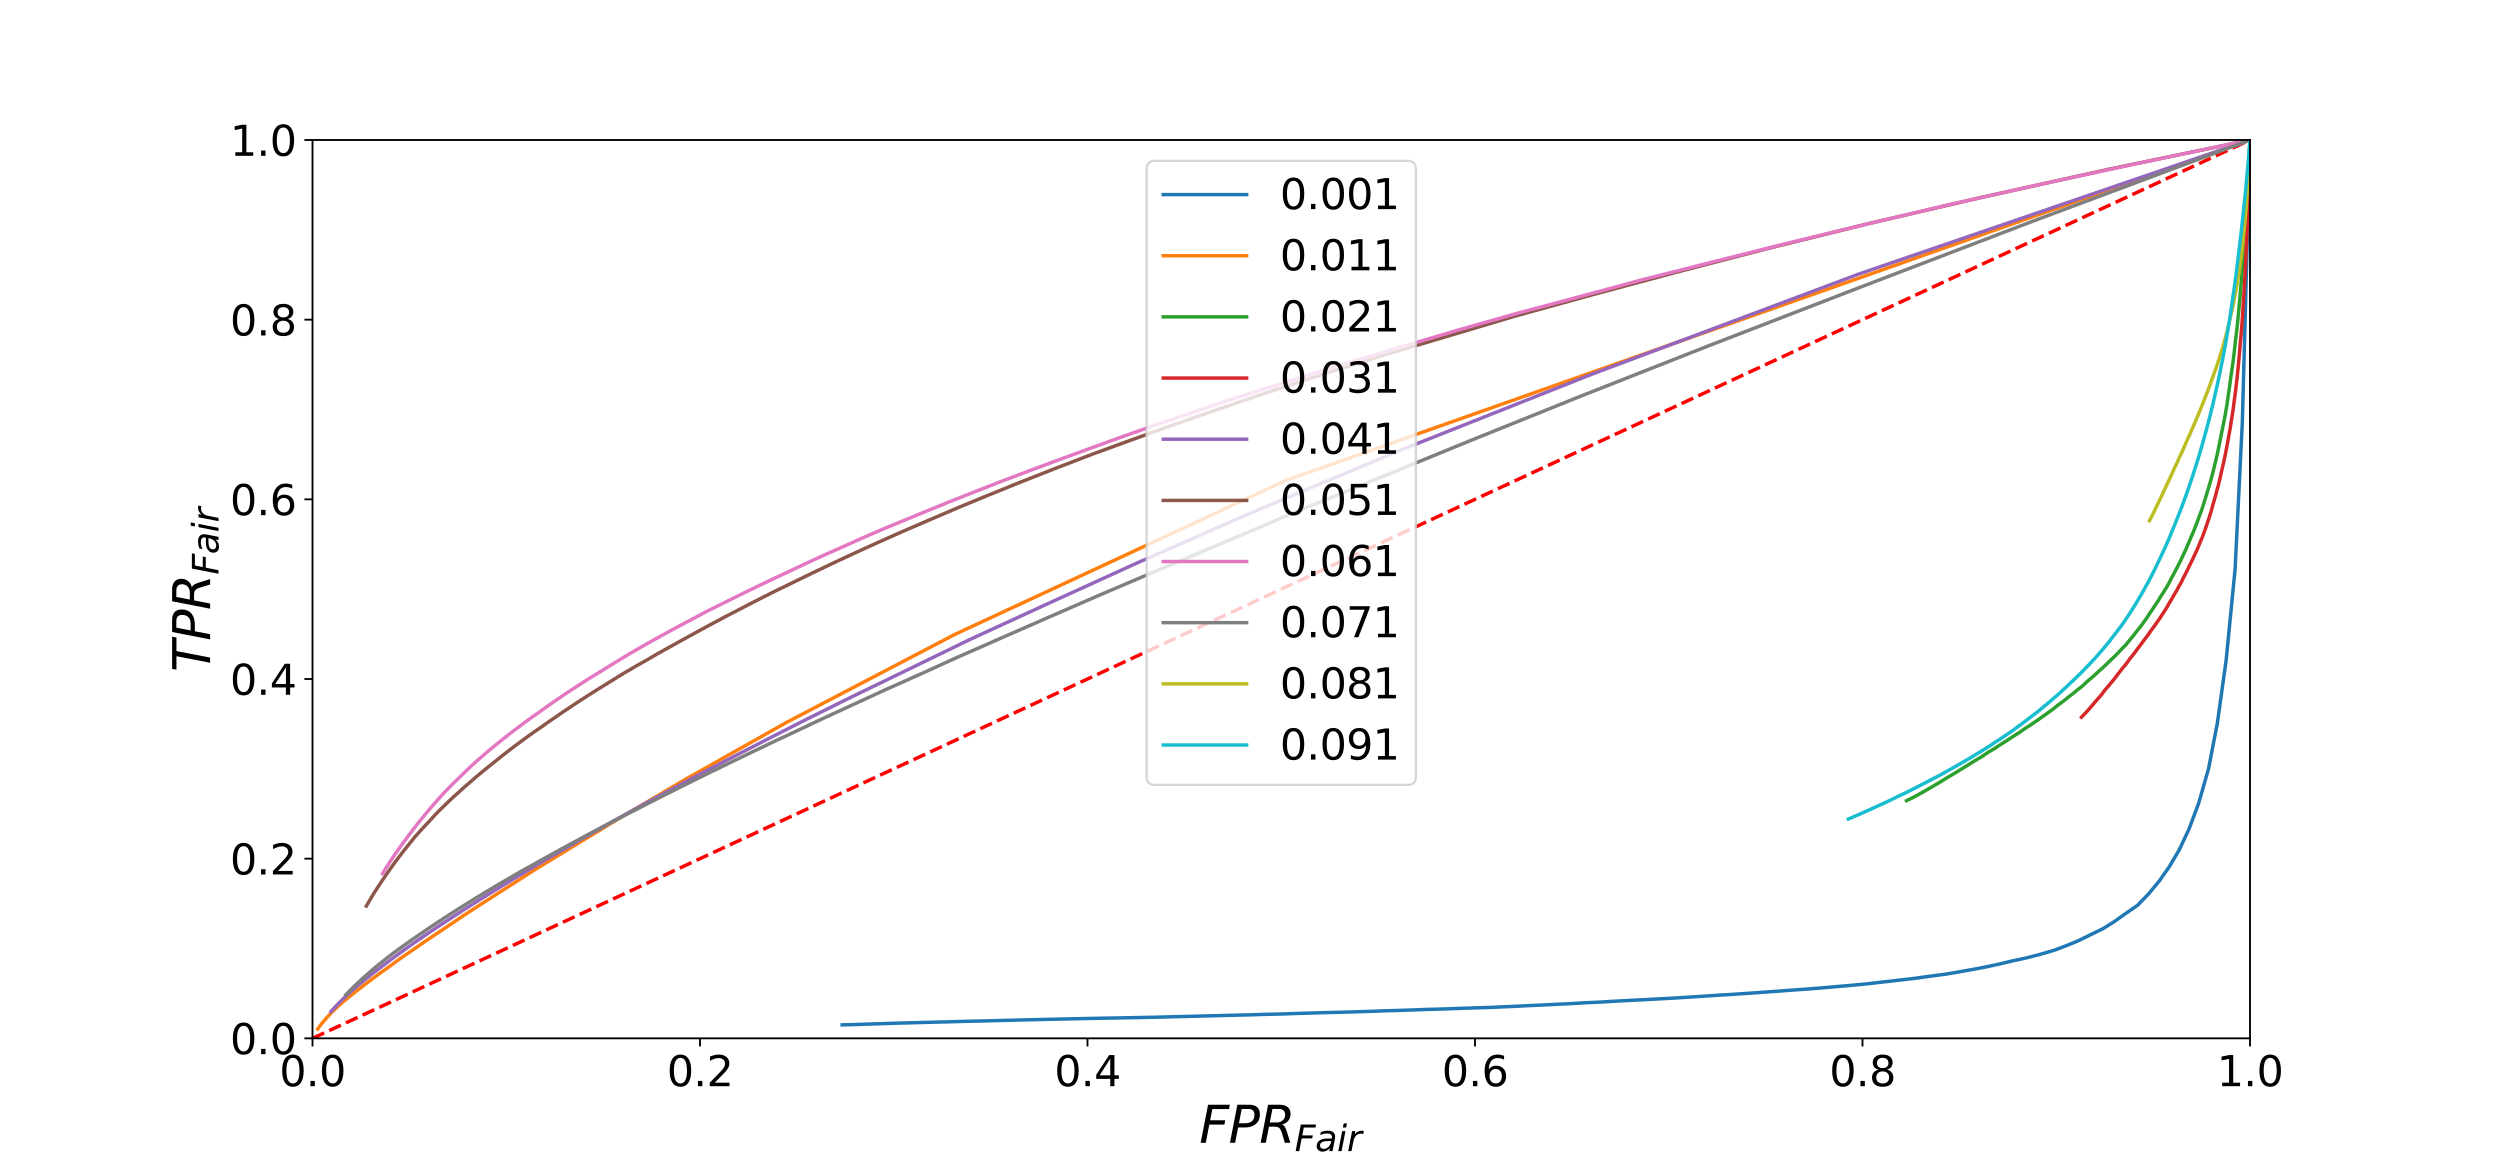<?xml version="1.0" encoding="utf-8" standalone="no"?>
<!DOCTYPE svg PUBLIC "-//W3C//DTD SVG 1.1//EN"
  "http://www.w3.org/Graphics/SVG/1.1/DTD/svg11.dtd">
<svg height="504pt" version="1.1" viewBox="0 0 1080 504" width="1080pt" xmlns="http://www.w3.org/2000/svg" xmlns:xlink="http://www.w3.org/1999/xlink">
 <defs>
  <style type="text/css">*{stroke-linecap:butt;stroke-linejoin:round;}</style>
 </defs>
 <g id="figure_1">
  <g id="patch_1">
   <path d="M 0 504 
L 1080 504 
L 1080 0 
L 0 0 
z
" style="fill:#ffffff;"/>
  </g>
  <g id="axes_1">
   <g id="patch_2">
    <path d="M 135 448.56 
L 972 448.56 
L 972 60.48 
L 135 60.48 
z
" style="fill:#ffffff;"/>
   </g>
   <g id="matplotlib.axis_1">
    <g id="xtick_1">
     <g id="line2d_1">
      <defs>
       <path d="M 0 0 
L 0 3.5 
" id="m6a78456b84" style="stroke:#000000;stroke-width:0.8;"/>
      </defs>
      <g>
       <use style="stroke:#000000;stroke-width:0.8;" x="135" xlink:href="#m6a78456b84" y="448.56"/>
      </g>
     </g>
     <g id="text_1">
      <!-- 0.0 -->
      <g transform="translate(120.687 469.237)scale(0.18 -0.18)">
       <defs>
        <path d="M 2034 4250 
Q 1547 4250 1301 3770 
Q 1056 3291 1056 2328 
Q 1056 1369 1301 889 
Q 1547 409 2034 409 
Q 2525 409 2770 889 
Q 3016 1369 3016 2328 
Q 3016 3291 2770 3770 
Q 2525 4250 2034 4250 
z
M 2034 4750 
Q 2819 4750 3233 4129 
Q 3647 3509 3647 2328 
Q 3647 1150 3233 529 
Q 2819 -91 2034 -91 
Q 1250 -91 836 529 
Q 422 1150 422 2328 
Q 422 3509 836 4129 
Q 1250 4750 2034 4750 
z
" id="DejaVuSans-30" transform="scale(0.016)"/>
        <path d="M 684 794 
L 1344 794 
L 1344 0 
L 684 0 
L 684 794 
z
" id="DejaVuSans-2e" transform="scale(0.016)"/>
       </defs>
       <use xlink:href="#DejaVuSans-30"/>
       <use x="63.623" xlink:href="#DejaVuSans-2e"/>
       <use x="95.41" xlink:href="#DejaVuSans-30"/>
      </g>
     </g>
    </g>
    <g id="xtick_2">
     <g id="line2d_2">
      <g>
       <use style="stroke:#000000;stroke-width:0.8;" x="302.4" xlink:href="#m6a78456b84" y="448.56"/>
      </g>
     </g>
     <g id="text_2">
      <!-- 0.2 -->
      <g transform="translate(288.087 469.237)scale(0.18 -0.18)">
       <defs>
        <path d="M 1228 531 
L 3431 531 
L 3431 0 
L 469 0 
L 469 531 
Q 828 903 1448 1529 
Q 2069 2156 2228 2338 
Q 2531 2678 2651 2914 
Q 2772 3150 2772 3378 
Q 2772 3750 2511 3984 
Q 2250 4219 1831 4219 
Q 1534 4219 1204 4116 
Q 875 4013 500 3803 
L 500 4441 
Q 881 4594 1212 4672 
Q 1544 4750 1819 4750 
Q 2544 4750 2975 4387 
Q 3406 4025 3406 3419 
Q 3406 3131 3298 2873 
Q 3191 2616 2906 2266 
Q 2828 2175 2409 1742 
Q 1991 1309 1228 531 
z
" id="DejaVuSans-32" transform="scale(0.016)"/>
       </defs>
       <use xlink:href="#DejaVuSans-30"/>
       <use x="63.623" xlink:href="#DejaVuSans-2e"/>
       <use x="95.41" xlink:href="#DejaVuSans-32"/>
      </g>
     </g>
    </g>
    <g id="xtick_3">
     <g id="line2d_3">
      <g>
       <use style="stroke:#000000;stroke-width:0.8;" x="469.8" xlink:href="#m6a78456b84" y="448.56"/>
      </g>
     </g>
     <g id="text_3">
      <!-- 0.4 -->
      <g transform="translate(455.487 469.237)scale(0.18 -0.18)">
       <defs>
        <path d="M 2419 4116 
L 825 1625 
L 2419 1625 
L 2419 4116 
z
M 2253 4666 
L 3047 4666 
L 3047 1625 
L 3713 1625 
L 3713 1100 
L 3047 1100 
L 3047 0 
L 2419 0 
L 2419 1100 
L 313 1100 
L 313 1709 
L 2253 4666 
z
" id="DejaVuSans-34" transform="scale(0.016)"/>
       </defs>
       <use xlink:href="#DejaVuSans-30"/>
       <use x="63.623" xlink:href="#DejaVuSans-2e"/>
       <use x="95.41" xlink:href="#DejaVuSans-34"/>
      </g>
     </g>
    </g>
    <g id="xtick_4">
     <g id="line2d_4">
      <g>
       <use style="stroke:#000000;stroke-width:0.8;" x="637.2" xlink:href="#m6a78456b84" y="448.56"/>
      </g>
     </g>
     <g id="text_4">
      <!-- 0.6 -->
      <g transform="translate(622.887 469.237)scale(0.18 -0.18)">
       <defs>
        <path d="M 2113 2584 
Q 1688 2584 1439 2293 
Q 1191 2003 1191 1497 
Q 1191 994 1439 701 
Q 1688 409 2113 409 
Q 2538 409 2786 701 
Q 3034 994 3034 1497 
Q 3034 2003 2786 2293 
Q 2538 2584 2113 2584 
z
M 3366 4563 
L 3366 3988 
Q 3128 4100 2886 4159 
Q 2644 4219 2406 4219 
Q 1781 4219 1451 3797 
Q 1122 3375 1075 2522 
Q 1259 2794 1537 2939 
Q 1816 3084 2150 3084 
Q 2853 3084 3261 2657 
Q 3669 2231 3669 1497 
Q 3669 778 3244 343 
Q 2819 -91 2113 -91 
Q 1303 -91 875 529 
Q 447 1150 447 2328 
Q 447 3434 972 4092 
Q 1497 4750 2381 4750 
Q 2619 4750 2861 4703 
Q 3103 4656 3366 4563 
z
" id="DejaVuSans-36" transform="scale(0.016)"/>
       </defs>
       <use xlink:href="#DejaVuSans-30"/>
       <use x="63.623" xlink:href="#DejaVuSans-2e"/>
       <use x="95.41" xlink:href="#DejaVuSans-36"/>
      </g>
     </g>
    </g>
    <g id="xtick_5">
     <g id="line2d_5">
      <g>
       <use style="stroke:#000000;stroke-width:0.8;" x="804.6" xlink:href="#m6a78456b84" y="448.56"/>
      </g>
     </g>
     <g id="text_5">
      <!-- 0.8 -->
      <g transform="translate(790.287 469.237)scale(0.18 -0.18)">
       <defs>
        <path d="M 2034 2216 
Q 1584 2216 1326 1975 
Q 1069 1734 1069 1313 
Q 1069 891 1326 650 
Q 1584 409 2034 409 
Q 2484 409 2743 651 
Q 3003 894 3003 1313 
Q 3003 1734 2745 1975 
Q 2488 2216 2034 2216 
z
M 1403 2484 
Q 997 2584 770 2862 
Q 544 3141 544 3541 
Q 544 4100 942 4425 
Q 1341 4750 2034 4750 
Q 2731 4750 3128 4425 
Q 3525 4100 3525 3541 
Q 3525 3141 3298 2862 
Q 3072 2584 2669 2484 
Q 3125 2378 3379 2068 
Q 3634 1759 3634 1313 
Q 3634 634 3220 271 
Q 2806 -91 2034 -91 
Q 1263 -91 848 271 
Q 434 634 434 1313 
Q 434 1759 690 2068 
Q 947 2378 1403 2484 
z
M 1172 3481 
Q 1172 3119 1398 2916 
Q 1625 2713 2034 2713 
Q 2441 2713 2670 2916 
Q 2900 3119 2900 3481 
Q 2900 3844 2670 4047 
Q 2441 4250 2034 4250 
Q 1625 4250 1398 4047 
Q 1172 3844 1172 3481 
z
" id="DejaVuSans-38" transform="scale(0.016)"/>
       </defs>
       <use xlink:href="#DejaVuSans-30"/>
       <use x="63.623" xlink:href="#DejaVuSans-2e"/>
       <use x="95.41" xlink:href="#DejaVuSans-38"/>
      </g>
     </g>
    </g>
    <g id="xtick_6">
     <g id="line2d_6">
      <g>
       <use style="stroke:#000000;stroke-width:0.8;" x="972" xlink:href="#m6a78456b84" y="448.56"/>
      </g>
     </g>
     <g id="text_6">
      <!-- 1.0 -->
      <g transform="translate(957.687 469.237)scale(0.18 -0.18)">
       <defs>
        <path d="M 794 531 
L 1825 531 
L 1825 4091 
L 703 3866 
L 703 4441 
L 1819 4666 
L 2450 4666 
L 2450 531 
L 3481 531 
L 3481 0 
L 794 0 
L 794 531 
z
" id="DejaVuSans-31" transform="scale(0.016)"/>
       </defs>
       <use xlink:href="#DejaVuSans-31"/>
       <use x="63.623" xlink:href="#DejaVuSans-2e"/>
       <use x="95.41" xlink:href="#DejaVuSans-30"/>
      </g>
     </g>
    </g>
    <g id="text_7">
     <!-- $FPR_{Fair}$ -->
     <g transform="translate(518.08 493.697)scale(0.22 -0.22)">
      <defs>
       <path d="M 1081 4666 
L 3756 4666 
L 3653 4134 
L 1606 4134 
L 1338 2759 
L 3188 2759 
L 3084 2228 
L 1234 2228 
L 800 0 
L 172 0 
L 1081 4666 
z
" id="DejaVuSans-Oblique-46" transform="scale(0.016)"/>
       <path d="M 1081 4666 
L 2541 4666 
Q 3178 4666 3512 4369 
Q 3847 4072 3847 3500 
Q 3847 2731 3353 2303 
Q 2859 1875 1966 1875 
L 1172 1875 
L 806 0 
L 172 0 
L 1081 4666 
z
M 1613 4147 
L 1275 2394 
L 2069 2394 
Q 2606 2394 2893 2669 
Q 3181 2944 3181 3456 
Q 3181 3784 2986 3965 
Q 2791 4147 2438 4147 
L 1613 4147 
z
" id="DejaVuSans-Oblique-50" transform="scale(0.016)"/>
       <path d="M 1613 4147 
L 1294 2491 
L 2106 2491 
Q 2584 2491 2879 2755 
Q 3175 3019 3175 3444 
Q 3175 3784 2976 3965 
Q 2778 4147 2406 4147 
L 1613 4147 
z
M 2772 2241 
Q 2972 2194 3105 2009 
Q 3238 1825 3413 1275 
L 3809 0 
L 3144 0 
L 2778 1197 
Q 2638 1659 2453 1815 
Q 2269 1972 1888 1972 
L 1191 1972 
L 806 0 
L 172 0 
L 1081 4666 
L 2503 4666 
Q 3150 4666 3495 4373 
Q 3841 4081 3841 3531 
Q 3841 3044 3547 2687 
Q 3253 2331 2772 2241 
z
" id="DejaVuSans-Oblique-52" transform="scale(0.016)"/>
       <path d="M 3438 1997 
L 3047 0 
L 2472 0 
L 2578 531 
Q 2325 219 2001 64 
Q 1678 -91 1281 -91 
Q 834 -91 548 182 
Q 263 456 263 884 
Q 263 1497 752 1853 
Q 1241 2209 2100 2209 
L 2900 2209 
L 2931 2363 
Q 2938 2388 2941 2417 
Q 2944 2447 2944 2509 
Q 2944 2788 2717 2942 
Q 2491 3097 2081 3097 
Q 1800 3097 1504 3025 
Q 1209 2953 897 2809 
L 997 3341 
Q 1322 3463 1633 3523 
Q 1944 3584 2234 3584 
Q 2853 3584 3176 3315 
Q 3500 3047 3500 2534 
Q 3500 2431 3484 2292 
Q 3469 2153 3438 1997 
z
M 2816 1759 
L 2241 1759 
Q 1534 1759 1195 1570 
Q 856 1381 856 984 
Q 856 709 1029 553 
Q 1203 397 1509 397 
Q 1978 397 2328 733 
Q 2678 1069 2791 1631 
L 2816 1759 
z
" id="DejaVuSans-Oblique-61" transform="scale(0.016)"/>
       <path d="M 1172 4863 
L 1747 4863 
L 1606 4134 
L 1031 4134 
L 1172 4863 
z
M 909 3500 
L 1484 3500 
L 800 0 
L 225 0 
L 909 3500 
z
" id="DejaVuSans-Oblique-69" transform="scale(0.016)"/>
       <path d="M 2853 2969 
Q 2766 3016 2653 3041 
Q 2541 3066 2413 3066 
Q 1953 3066 1609 2717 
Q 1266 2369 1153 1784 
L 800 0 
L 225 0 
L 909 3500 
L 1484 3500 
L 1375 2956 
Q 1603 3259 1920 3421 
Q 2238 3584 2597 3584 
Q 2691 3584 2781 3573 
Q 2872 3563 2963 3538 
L 2853 2969 
z
" id="DejaVuSans-Oblique-72" transform="scale(0.016)"/>
      </defs>
      <use transform="translate(0 0.094)" xlink:href="#DejaVuSans-Oblique-46"/>
      <use transform="translate(57.52 0.094)" xlink:href="#DejaVuSans-Oblique-50"/>
      <use transform="translate(117.822 0.094)" xlink:href="#DejaVuSans-Oblique-52"/>
      <use transform="translate(187.305 -16.312)scale(0.7)" xlink:href="#DejaVuSans-Oblique-46"/>
      <use transform="translate(227.568 -16.312)scale(0.7)" xlink:href="#DejaVuSans-Oblique-61"/>
      <use transform="translate(270.464 -16.312)scale(0.7)" xlink:href="#DejaVuSans-Oblique-69"/>
      <use transform="translate(289.912 -16.312)scale(0.7)" xlink:href="#DejaVuSans-Oblique-72"/>
     </g>
    </g>
   </g>
   <g id="matplotlib.axis_2">
    <g id="ytick_1">
     <g id="line2d_7">
      <defs>
       <path d="M 0 0 
L -3.5 0 
" id="m3cd2978010" style="stroke:#000000;stroke-width:0.8;"/>
      </defs>
      <g>
       <use style="stroke:#000000;stroke-width:0.8;" x="135" xlink:href="#m3cd2978010" y="448.56"/>
      </g>
     </g>
     <g id="text_8">
      <!-- 0.0 -->
      <g transform="translate(99.374 455.399)scale(0.18 -0.18)">
       <use xlink:href="#DejaVuSans-30"/>
       <use x="63.623" xlink:href="#DejaVuSans-2e"/>
       <use x="95.41" xlink:href="#DejaVuSans-30"/>
      </g>
     </g>
    </g>
    <g id="ytick_2">
     <g id="line2d_8">
      <g>
       <use style="stroke:#000000;stroke-width:0.8;" x="135" xlink:href="#m3cd2978010" y="370.944"/>
      </g>
     </g>
     <g id="text_9">
      <!-- 0.2 -->
      <g transform="translate(99.374 377.783)scale(0.18 -0.18)">
       <use xlink:href="#DejaVuSans-30"/>
       <use x="63.623" xlink:href="#DejaVuSans-2e"/>
       <use x="95.41" xlink:href="#DejaVuSans-32"/>
      </g>
     </g>
    </g>
    <g id="ytick_3">
     <g id="line2d_9">
      <g>
       <use style="stroke:#000000;stroke-width:0.8;" x="135" xlink:href="#m3cd2978010" y="293.328"/>
      </g>
     </g>
     <g id="text_10">
      <!-- 0.4 -->
      <g transform="translate(99.374 300.167)scale(0.18 -0.18)">
       <use xlink:href="#DejaVuSans-30"/>
       <use x="63.623" xlink:href="#DejaVuSans-2e"/>
       <use x="95.41" xlink:href="#DejaVuSans-34"/>
      </g>
     </g>
    </g>
    <g id="ytick_4">
     <g id="line2d_10">
      <g>
       <use style="stroke:#000000;stroke-width:0.8;" x="135" xlink:href="#m3cd2978010" y="215.712"/>
      </g>
     </g>
     <g id="text_11">
      <!-- 0.6 -->
      <g transform="translate(99.374 222.551)scale(0.18 -0.18)">
       <use xlink:href="#DejaVuSans-30"/>
       <use x="63.623" xlink:href="#DejaVuSans-2e"/>
       <use x="95.41" xlink:href="#DejaVuSans-36"/>
      </g>
     </g>
    </g>
    <g id="ytick_5">
     <g id="line2d_11">
      <g>
       <use style="stroke:#000000;stroke-width:0.8;" x="135" xlink:href="#m3cd2978010" y="138.096"/>
      </g>
     </g>
     <g id="text_12">
      <!-- 0.8 -->
      <g transform="translate(99.374 144.935)scale(0.18 -0.18)">
       <use xlink:href="#DejaVuSans-30"/>
       <use x="63.623" xlink:href="#DejaVuSans-2e"/>
       <use x="95.41" xlink:href="#DejaVuSans-38"/>
      </g>
     </g>
    </g>
    <g id="ytick_6">
     <g id="line2d_12">
      <g>
       <use style="stroke:#000000;stroke-width:0.8;" x="135" xlink:href="#m3cd2978010" y="60.48"/>
      </g>
     </g>
     <g id="text_13">
      <!-- 1.0 -->
      <g transform="translate(99.374 67.319)scale(0.18 -0.18)">
       <use xlink:href="#DejaVuSans-31"/>
       <use x="63.623" xlink:href="#DejaVuSans-2e"/>
       <use x="95.41" xlink:href="#DejaVuSans-30"/>
      </g>
     </g>
    </g>
    <g id="text_14">
     <!-- $TPR_{Fair}$ -->
     <g transform="translate(90.799 290.27)rotate(-90)scale(0.22 -0.22)">
      <defs>
       <path d="M 378 4666 
L 4325 4666 
L 4225 4134 
L 2559 4134 
L 1759 0 
L 1125 0 
L 1925 4134 
L 275 4134 
L 378 4666 
z
" id="DejaVuSans-Oblique-54" transform="scale(0.016)"/>
      </defs>
      <use transform="translate(0 0.094)" xlink:href="#DejaVuSans-Oblique-54"/>
      <use transform="translate(61.084 0.094)" xlink:href="#DejaVuSans-Oblique-50"/>
      <use transform="translate(121.387 0.094)" xlink:href="#DejaVuSans-Oblique-52"/>
      <use transform="translate(190.869 -16.312)scale(0.7)" xlink:href="#DejaVuSans-Oblique-46"/>
      <use transform="translate(231.133 -16.312)scale(0.7)" xlink:href="#DejaVuSans-Oblique-61"/>
      <use transform="translate(274.028 -16.312)scale(0.7)" xlink:href="#DejaVuSans-Oblique-69"/>
      <use transform="translate(293.477 -16.312)scale(0.7)" xlink:href="#DejaVuSans-Oblique-72"/>
     </g>
    </g>
   </g>
   <g id="line2d_13">
    <path clip-path="url(#p061fa2f8f1)" d="M 135 448.56 
L 972 60.48 
" style="fill:none;stroke:#ff0000;stroke-dasharray:5.55,2.4;stroke-dashoffset:0;stroke-width:1.5;"/>
   </g>
   <g id="line2d_14">
    <path clip-path="url(#p061fa2f8f1)" d="M 972 60.48 
L 968.688 182.399 
L 965.551 245.988 
L 961.68 285.38 
L 957.855 312.666 
L 954.068 332.169 
L 949.838 346.943 
L 945.669 358.101 
L 941.533 366.941 
L 937.3 374.172 
L 932.757 380.65 
L 928.166 386.179 
L 923.565 390.971 
L 917.863 394.928 
L 913.3 398.18 
L 908.454 401.205 
L 903.007 403.855 
L 897.697 406.46 
L 892.675 408.516 
L 887.336 410.541 
L 881.441 412.244 
L 875.765 413.719 
L 869.102 415.163 
L 863.208 416.574 
L 857.94 417.71 
L 851.89 418.87 
L 846.031 419.895 
L 840.483 420.857 
L 833.385 421.771 
L 827.401 422.613 
L 820.818 423.375 
L 814.225 424.129 
L 807.853 424.878 
L 800.908 425.566 
L 793.859 426.168 
L 787.442 426.733 
L 781.167 427.242 
L 774.202 427.723 
L 767.972 428.203 
L 761.473 428.662 
L 754.852 429.121 
L 748.343 429.568 
L 742.141 429.927 
L 735.726 430.365 
L 729.105 430.804 
L 723.212 431.164 
L 716.625 431.524 
L 710.532 431.857 
L 704.16 432.166 
L 697.62 432.518 
L 691.947 432.87 
L 685.217 433.164 
L 679.335 433.54 
L 672.948 433.827 
L 667.256 434.117 
L 660.953 434.403 
L 655.166 434.706 
L 649.154 434.957 
L 643.615 435.221 
L 637.216 435.404 
L 630.159 435.639 
L 624.248 435.861 
L 617.043 436.053 
L 610.488 436.29 
L 603.805 436.513 
L 597.76 436.686 
L 591.508 436.935 
L 584.942 437.134 
L 578.176 437.31 
L 572.338 437.457 
L 566.282 437.636 
L 559.435 437.838 
L 553.625 438.051 
L 545.912 438.216 
L 540.568 438.403 
L 533.933 438.559 
L 526.671 438.74 
L 520.264 438.905 
L 513.854 439.062 
L 506.655 439.238 
L 499.413 439.431 
L 491.251 439.592 
L 483.448 439.74 
L 474.786 439.889 
L 466.997 440.049 
L 459.003 440.22 
L 452.448 440.359 
L 446.001 440.52 
L 438.398 440.699 
L 431.674 440.863 
L 425.36 441.036 
L 417.573 441.206 
L 411.358 441.39 
L 404.196 441.563 
L 398.561 441.707 
L 392.837 441.867 
L 386.768 442.022 
L 381.057 442.219 
L 375.313 442.402 
L 369.701 442.591 
L 363.81 442.741 
" style="fill:none;stroke:#1f77b4;stroke-linecap:square;stroke-width:1.5;"/>
   </g>
   <g id="line2d_15">
    <path clip-path="url(#p061fa2f8f1)" d="M 972 60.48 
L 555.554 207.524 
L 412.502 274.056 
L 340.006 311.954 
L 296.187 336.609 
L 266.95 353.84 
L 246.101 366.532 
L 230.407 376.094 
L 218.212 383.944 
L 208.454 390.183 
L 200.493 395.367 
L 193.915 399.805 
L 188.352 403.529 
L 183.588 406.731 
L 179.483 409.565 
L 175.918 412.02 
L 172.78 414.2 
L 170.022 416.205 
L 167.581 417.985 
L 165.36 419.564 
L 163.37 421.009 
L 161.608 422.306 
L 160.002 423.496 
L 158.535 424.602 
L 157.202 425.625 
L 155.985 426.586 
L 154.875 427.452 
L 153.85 428.213 
L 152.92 428.946 
L 152.064 429.658 
L 151.258 430.296 
L 150.519 430.902 
L 149.823 431.475 
L 149.192 432.003 
L 148.596 432.504 
L 148.041 432.982 
L 147.526 433.428 
L 147.036 433.837 
L 146.58 434.233 
L 146.155 434.619 
L 145.757 434.983 
L 145.379 435.333 
L 145.028 435.669 
L 144.696 435.989 
L 144.377 436.291 
L 144.073 436.581 
L 143.79 436.87 
L 143.521 437.133 
L 143.26 437.389 
L 143.019 437.64 
L 142.79 437.882 
L 142.564 438.119 
L 142.353 438.362 
L 142.149 438.574 
L 141.959 438.783 
L 141.767 438.985 
L 141.592 439.179 
L 141.424 439.363 
L 141.26 439.552 
L 141.101 439.734 
L 140.95 439.906 
L 140.804 440.074 
L 140.653 440.235 
L 140.514 440.388 
L 140.379 440.542 
L 140.244 440.692 
L 140.115 440.846 
L 139.991 440.99 
L 139.868 441.132 
L 139.755 441.274 
L 139.645 441.406 
L 139.537 441.536 
L 139.431 441.669 
L 139.326 441.792 
L 139.222 441.913 
L 139.123 442.033 
L 139.026 442.15 
L 138.932 442.261 
L 138.84 442.382 
L 138.752 442.496 
L 138.666 442.605 
L 138.582 442.714 
L 138.497 442.812 
L 138.415 442.915 
L 138.336 443.016 
L 138.259 443.112 
L 138.183 443.214 
L 138.111 443.308 
L 138.043 443.407 
L 137.97 443.505 
L 137.901 443.6 
L 137.836 443.688 
L 137.772 443.785 
L 137.704 443.88 
L 137.638 443.965 
L 137.571 444.053 
L 137.508 444.142 
L 137.449 444.232 
L 137.39 444.329 
L 137.326 444.426 
L 137.266 444.511 
" style="fill:none;stroke:#ff7f0e;stroke-linecap:square;stroke-width:1.5;"/>
   </g>
   <g id="line2d_16">
    <path clip-path="url(#p061fa2f8f1)" d="M 972 60.48 
L 971.623 68.421 
L 971.237 76.032 
L 970.834 83.413 
L 970.405 90.751 
L 969.931 97.758 
L 969.491 104.613 
L 969.039 111.146 
L 968.573 117.172 
L 968.125 123.016 
L 967.611 129.055 
L 967.073 134.897 
L 966.528 140.568 
L 965.881 145.992 
L 965.303 151 
L 964.722 155.976 
L 964.029 160.725 
L 963.383 165.453 
L 962.747 169.918 
L 962.1 174.405 
L 961.402 178.607 
L 960.666 182.432 
L 959.866 186.363 
L 959.097 190.226 
L 958.365 193.851 
L 957.561 197.482 
L 956.723 201.016 
L 955.925 204.283 
L 955.016 207.614 
L 954.078 210.783 
L 953.194 213.742 
L 952.271 216.682 
L 951.334 219.694 
L 950.32 222.448 
L 949.335 225.118 
L 948.347 227.71 
L 947.368 230.157 
L 946.383 232.405 
L 945.402 234.769 
L 944.395 237.096 
L 943.311 239.435 
L 942.293 241.589 
L 941.238 243.729 
L 940.142 245.846 
L 939.068 247.898 
L 938.031 249.834 
L 936.962 251.964 
L 935.86 253.862 
L 934.65 255.829 
L 933.475 257.593 
L 932.349 259.53 
L 931.113 261.333 
L 929.959 263.113 
L 928.719 264.875 
L 927.508 266.816 
L 926.29 268.515 
L 924.984 270.337 
L 923.659 271.945 
L 922.387 273.623 
L 921.03 275.323 
L 919.597 277.029 
L 918.281 278.684 
L 916.609 280.3 
L 915.076 281.991 
L 913.454 283.612 
L 911.804 285.198 
L 910.148 286.798 
L 908.423 288.431 
L 906.63 290.012 
L 904.977 291.569 
L 903.148 293.167 
L 901.167 294.839 
L 899.416 296.526 
L 897.344 298.124 
L 895.427 299.703 
L 893.296 301.333 
L 891.261 303.005 
L 889.029 304.609 
L 886.899 306.331 
L 884.663 307.967 
L 882.314 309.632 
L 879.915 311.346 
L 877.424 313.012 
L 874.82 314.704 
L 872.428 316.395 
L 869.823 318.047 
L 867.097 319.822 
L 864.338 321.584 
L 861.589 323.396 
L 858.673 325.13 
L 856.047 326.912 
L 853.052 328.686 
L 850.041 330.568 
L 847.014 332.448 
L 843.882 334.36 
L 840.765 336.212 
L 837.675 338.135 
L 834.365 340.044 
L 830.932 342.04 
L 827.364 344.039 
L 823.624 345.914 
" style="fill:none;stroke:#2ca02c;stroke-linecap:square;stroke-width:1.5;"/>
   </g>
   <g id="line2d_17">
    <path clip-path="url(#p061fa2f8f1)" d="M 972 60.48 
L 971.864 65.39 
L 971.741 70.183 
L 971.593 74.888 
L 971.454 79.649 
L 971.315 84.24 
L 971.15 88.796 
L 970.977 93.183 
L 970.816 97.307 
L 970.652 101.336 
L 970.464 105.561 
L 970.29 109.716 
L 970.103 113.785 
L 969.875 117.725 
L 969.688 121.398 
L 969.485 125.107 
L 969.249 128.677 
L 969.03 132.279 
L 968.815 135.697 
L 968.58 139.153 
L 968.323 142.465 
L 968.078 145.478 
L 967.777 148.644 
L 967.517 151.763 
L 967.272 154.677 
L 966.99 157.634 
L 966.696 160.551 
L 966.431 163.286 
L 966.087 166.088 
L 965.764 168.76 
L 965.443 171.267 
L 965.101 173.83 
L 964.768 176.432 
L 964.4 178.872 
L 964.02 181.247 
L 963.676 183.553 
L 963.308 185.734 
L 962.916 187.796 
L 962.547 189.954 
L 962.155 192.064 
L 961.746 194.203 
L 961.368 196.187 
L 960.94 198.174 
L 960.52 200.152 
L 960.064 202.073 
L 959.647 203.901 
L 959.212 205.895 
L 958.789 207.726 
L 958.332 209.612 
L 957.836 211.313 
L 957.38 213.182 
L 956.878 214.941 
L 956.4 216.657 
L 955.88 218.403 
L 955.384 220.314 
L 954.839 222.026 
L 954.284 223.87 
L 953.7 225.527 
L 953.165 227.197 
L 952.576 228.89 
L 951.913 230.635 
L 951.303 232.34 
L 950.54 234.022 
L 949.864 235.773 
L 949.109 237.561 
L 948.334 239.21 
L 947.547 240.902 
L 946.731 242.633 
L 945.882 244.299 
L 945.08 245.999 
L 944.203 247.784 
L 943.217 249.636 
L 942.36 251.448 
L 941.308 253.262 
L 940.36 255.064 
L 939.266 256.854 
L 938.216 258.754 
L 937.102 260.536 
L 936.023 262.494 
L 934.789 264.4 
L 933.553 266.318 
L 932.197 268.284 
L 930.803 270.283 
L 929.306 272.279 
L 927.968 274.264 
L 926.47 276.227 
L 924.92 278.305 
L 923.353 280.375 
L 921.8 282.503 
L 920.093 284.573 
L 918.549 286.76 
L 916.784 288.851 
L 915.01 291.14 
L 913.256 293.439 
L 911.365 295.737 
L 909.448 297.952 
L 907.652 300.33 
L 905.639 302.615 
L 903.556 305.048 
L 901.441 307.496 
L 899.179 309.84 
" style="fill:none;stroke:#d62728;stroke-linecap:square;stroke-width:1.5;"/>
   </g>
   <g id="line2d_18">
    <path clip-path="url(#p061fa2f8f1)" d="M 972 60.48 
L 802.99 118.385 
L 687.907 161.566 
L 604.312 194.759 
L 540.95 221.347 
L 491.363 243.128 
L 451.476 261.319 
L 418.746 276.375 
L 391.444 289.658 
L 368.319 300.859 
L 348.536 310.675 
L 331.407 319.396 
L 316.412 327.124 
L 303.217 333.971 
L 291.571 340.246 
L 281.115 345.811 
L 271.788 350.921 
L 263.331 355.6 
L 255.746 359.926 
L 248.814 363.837 
L 242.492 367.481 
L 236.719 370.831 
L 231.414 373.932 
L 226.53 376.853 
L 222.011 379.583 
L 217.844 382.135 
L 213.985 384.501 
L 210.397 386.692 
L 207.077 388.77 
L 203.97 390.741 
L 201.04 392.585 
L 198.325 394.356 
L 195.736 396.023 
L 193.348 397.59 
L 191.085 399.07 
L 188.943 400.474 
L 186.951 401.814 
L 185.049 403.078 
L 183.256 404.294 
L 181.575 405.465 
L 179.96 406.577 
L 178.415 407.654 
L 176.959 408.684 
L 175.576 409.671 
L 174.254 410.614 
L 172.987 411.527 
L 171.797 412.412 
L 170.639 413.24 
L 169.539 414.072 
L 168.489 414.849 
L 167.46 415.604 
L 166.482 416.34 
L 165.547 417.054 
L 164.639 417.732 
L 163.778 418.408 
L 162.944 419.048 
L 162.149 419.672 
L 161.366 420.277 
L 160.602 420.865 
L 159.89 421.438 
L 159.189 422 
L 158.517 422.55 
L 157.851 423.078 
L 157.218 423.577 
L 156.601 424.091 
L 155.996 424.573 
L 155.414 425.053 
L 154.85 425.528 
L 154.311 425.981 
L 153.788 426.425 
L 153.28 426.868 
L 152.787 427.305 
L 152.313 427.735 
L 151.843 428.151 
L 151.382 428.553 
L 150.94 428.947 
L 150.508 429.334 
L 150.097 429.709 
L 149.7 430.1 
L 149.308 430.475 
L 148.924 430.847 
L 148.549 431.206 
L 148.186 431.557 
L 147.831 431.901 
L 147.494 432.237 
L 147.158 432.57 
L 146.832 432.9 
L 146.514 433.217 
L 146.206 433.538 
L 145.902 433.838 
L 145.608 434.159 
L 145.321 434.451 
L 145.031 434.755 
L 144.749 435.056 
L 144.477 435.343 
L 144.208 435.622 
L 143.948 435.91 
L 143.695 436.19 
L 143.451 436.475 
L 143.202 436.766 
L 142.962 437.039 
" style="fill:none;stroke:#9467bd;stroke-linecap:square;stroke-width:1.5;"/>
   </g>
   <g id="line2d_19">
    <path clip-path="url(#p061fa2f8f1)" d="M 972 60.48 
L 910.646 73.189 
L 856.075 85.256 
L 807.024 96.64 
L 762.984 107.53 
L 723.315 117.831 
L 687.114 127.552 
L 654.37 136.59 
L 624.554 145.467 
L 597.066 153.637 
L 571.836 161.554 
L 548.664 169.196 
L 527.112 176.497 
L 507.221 183.411 
L 488.816 190.029 
L 471.648 196.299 
L 455.696 202.426 
L 440.784 208.312 
L 426.93 213.922 
L 413.938 219.28 
L 401.754 224.497 
L 390.353 229.41 
L 379.677 234.152 
L 369.62 238.735 
L 360.097 243.169 
L 351.133 247.456 
L 342.676 251.575 
L 334.695 255.441 
L 327.174 259.242 
L 320.045 262.937 
L 313.246 266.454 
L 306.871 269.859 
L 300.729 273.191 
L 294.975 276.349 
L 289.455 279.416 
L 284.221 282.327 
L 279.249 285.215 
L 274.46 287.913 
L 269.921 290.578 
L 265.629 293.216 
L 261.461 295.803 
L 257.46 298.273 
L 253.653 300.692 
L 250.007 303.041 
L 246.501 305.371 
L 243.148 307.602 
L 239.963 309.811 
L 236.848 311.932 
L 233.871 314.053 
L 231.007 316.021 
L 228.206 318.016 
L 225.518 319.966 
L 222.941 321.876 
L 220.451 323.762 
L 218.068 325.622 
L 215.745 327.434 
L 213.512 329.239 
L 211.329 330.999 
L 209.186 332.723 
L 207.165 334.386 
L 205.18 336.07 
L 203.276 337.73 
L 201.388 339.35 
L 199.585 340.935 
L 197.829 342.556 
L 196.102 344.077 
L 194.442 345.637 
L 192.837 347.19 
L 191.288 348.684 
L 189.772 350.16 
L 188.309 351.658 
L 186.89 353.187 
L 185.533 354.674 
L 184.172 356.136 
L 182.859 357.517 
L 181.578 358.919 
L 180.336 360.325 
L 179.135 361.683 
L 177.968 363.119 
L 176.829 364.549 
L 175.708 365.937 
L 174.627 367.285 
L 173.566 368.639 
L 172.536 369.988 
L 171.552 371.308 
L 170.566 372.61 
L 169.61 373.942 
L 168.691 375.219 
L 167.787 376.513 
L 166.904 377.746 
L 166.043 379.044 
L 165.193 380.262 
L 164.342 381.543 
L 163.517 382.804 
L 162.718 384.023 
L 161.926 385.238 
L 161.166 386.488 
L 160.426 387.692 
L 159.7 388.948 
L 158.964 390.215 
L 158.259 391.428 
" style="fill:none;stroke:#8c564b;stroke-linecap:square;stroke-width:1.5;"/>
   </g>
   <g id="line2d_20">
    <path clip-path="url(#p061fa2f8f1)" d="M 972 60.48 
L 925.421 70.171 
L 882.455 79.422 
L 842.554 88.295 
L 805.601 97.013 
L 771.344 105.266 
L 739.327 113.306 
L 709.626 120.802 
L 681.952 128.27 
L 655.958 135.199 
L 631.808 142.038 
L 609.211 148.706 
L 587.913 155.055 
L 567.922 161.155 
L 549.157 167.069 
L 531.373 172.693 
L 514.692 178.342 
L 498.863 183.688 
L 484.013 188.94 
L 470.015 194.024 
L 456.714 198.894 
L 444.165 203.566 
L 432.269 208.067 
L 420.963 212.485 
L 410.205 216.751 
L 400.029 220.907 
L 390.372 224.887 
L 381.13 228.698 
L 372.414 232.482 
L 364.131 236.213 
L 356.138 239.731 
L 348.64 243.198 
L 341.406 246.603 
L 334.568 249.811 
L 327.973 252.958 
L 321.701 255.982 
L 315.76 258.94 
L 310.013 261.781 
L 304.533 264.526 
L 299.302 267.323 
L 294.239 270.015 
L 289.385 272.62 
L 284.731 275.165 
L 280.299 277.641 
L 276.006 280.084 
L 271.866 282.484 
L 267.932 284.872 
L 264.108 287.187 
L 260.445 289.485 
L 256.9 291.646 
L 253.438 293.795 
L 250.108 295.943 
L 246.899 298.02 
L 243.79 300.046 
L 240.801 302.097 
L 237.916 304.102 
L 235.12 306.076 
L 232.397 308.024 
L 229.713 309.897 
L 227.164 311.737 
L 224.671 313.604 
L 222.268 315.422 
L 219.896 317.228 
L 217.638 318.998 
L 215.433 320.791 
L 213.266 322.505 
L 211.192 324.241 
L 209.175 325.98 
L 207.229 327.668 
L 205.318 329.335 
L 203.474 331.011 
L 201.687 332.714 
L 199.963 334.408 
L 198.252 336.062 
L 196.587 337.662 
L 194.968 339.277 
L 193.395 340.897 
L 191.861 342.441 
L 190.377 344.089 
L 188.933 345.707 
L 187.521 347.31 
L 186.153 348.886 
L 184.809 350.461 
L 183.5 352.034 
L 182.241 353.594 
L 180.978 355.133 
L 179.761 356.68 
L 178.591 358.18 
L 177.442 359.725 
L 176.309 361.18 
L 175.206 362.72 
L 174.117 364.156 
L 173.032 365.66 
L 171.979 367.138 
L 170.957 368.603 
L 169.948 370.059 
L 168.978 371.554 
L 168.026 372.998 
L 167.088 374.478 
L 166.138 375.99 
L 165.23 377.445 
" style="fill:none;stroke:#e377c2;stroke-linecap:square;stroke-width:1.5;"/>
   </g>
   <g id="line2d_21">
    <path clip-path="url(#p061fa2f8f1)" d="M 972 60.48 
L 878.805 95.316 
L 802.119 124.654 
L 737.744 149.525 
L 683.019 171.076 
L 636.025 189.999 
L 595.195 206.725 
L 559.449 221.255 
L 527.962 234.669 
L 500.025 246.411 
L 475.059 257.048 
L 452.693 266.787 
L 432.504 275.638 
L 414.217 283.665 
L 397.634 291.204 
L 382.448 297.98 
L 368.569 304.368 
L 355.751 310.277 
L 344.057 315.804 
L 333.24 320.882 
L 323.233 325.684 
L 313.958 330.163 
L 305.326 334.355 
L 297.272 338.341 
L 289.775 342.093 
L 282.808 345.624 
L 276.286 348.97 
L 270.153 352.067 
L 264.439 355.048 
L 259.064 357.883 
L 253.972 360.545 
L 249.233 363.117 
L 244.712 365.565 
L 240.47 367.888 
L 236.454 370.092 
L 232.67 372.186 
L 229.111 374.19 
L 225.697 376.101 
L 222.474 377.93 
L 219.421 379.714 
L 216.502 381.412 
L 213.719 383.042 
L 211.072 384.622 
L 208.566 386.133 
L 206.171 387.587 
L 203.867 389.007 
L 201.697 390.37 
L 199.591 391.666 
L 197.586 392.953 
L 195.666 394.17 
L 193.798 395.363 
L 192.013 396.515 
L 190.302 397.64 
L 188.65 398.711 
L 187.068 399.769 
L 185.553 400.788 
L 184.086 401.776 
L 182.664 402.745 
L 181.27 403.691 
L 179.948 404.599 
L 178.664 405.493 
L 177.432 406.361 
L 176.222 407.207 
L 175.076 408.016 
L 173.964 408.822 
L 172.865 409.601 
L 171.817 410.366 
L 170.806 411.11 
L 169.823 411.833 
L 168.866 412.532 
L 167.947 413.238 
L 167.057 413.94 
L 166.204 414.637 
L 165.353 415.308 
L 164.529 415.956 
L 163.733 416.597 
L 162.959 417.222 
L 162.205 417.833 
L 161.476 418.462 
L 160.766 419.076 
L 160.076 419.674 
L 159.41 420.25 
L 158.756 420.812 
L 158.122 421.372 
L 157.514 421.92 
L 156.905 422.464 
L 156.317 423.005 
L 155.753 423.526 
L 155.196 424.052 
L 154.648 424.547 
L 154.116 425.066 
L 153.596 425.549 
L 153.077 426.052 
L 152.574 426.537 
L 152.086 427.021 
L 151.604 427.488 
L 151.139 427.965 
L 150.683 428.427 
L 150.233 428.897 
L 149.778 429.376 
L 149.346 429.832 
" style="fill:none;stroke:#7f7f7f;stroke-linecap:square;stroke-width:1.5;"/>
   </g>
   <g id="line2d_22">
    <path clip-path="url(#p061fa2f8f1)" d="M 972 60.48 
L 971.927 62.24 
L 971.856 63.98 
L 971.776 65.728 
L 971.693 67.523 
L 971.607 69.29 
L 971.513 71.077 
L 971.422 72.829 
L 971.326 74.497 
L 971.226 76.163 
L 971.12 77.928 
L 971.021 79.699 
L 970.917 81.473 
L 970.796 83.213 
L 970.686 84.872 
L 970.569 86.561 
L 970.436 88.221 
L 970.314 89.907 
L 970.183 91.531 
L 970.049 93.193 
L 969.908 94.818 
L 969.767 96.334 
L 969.607 97.946 
L 969.452 99.552 
L 969.307 101.075 
L 969.155 102.611 
L 969.006 104.188 
L 968.856 105.688 
L 968.666 107.234 
L 968.488 108.735 
L 968.298 110.172 
L 968.106 111.645 
L 967.906 113.158 
L 967.704 114.612 
L 967.491 116.039 
L 967.29 117.45 
L 967.08 118.792 
L 966.856 120.079 
L 966.632 121.442 
L 966.397 122.786 
L 966.155 124.161 
L 965.931 125.453 
L 965.681 126.749 
L 965.443 128.055 
L 965.173 129.35 
L 964.931 130.618 
L 964.673 131.956 
L 964.398 133.222 
L 964.125 134.557 
L 963.824 135.757 
L 963.531 137.105 
L 963.24 138.353 
L 962.946 139.594 
L 962.627 140.879 
L 962.321 142.275 
L 961.985 143.568 
L 961.645 144.936 
L 961.277 146.226 
L 960.934 147.53 
L 960.559 148.824 
L 960.163 150.179 
L 959.773 151.514 
L 959.327 152.837 
L 958.915 154.256 
L 958.479 155.615 
L 958.024 156.939 
L 957.57 158.304 
L 957.095 159.682 
L 956.566 161.069 
L 956.082 162.432 
L 955.549 163.894 
L 954.981 165.457 
L 954.457 167.009 
L 953.852 168.56 
L 953.27 170.086 
L 952.628 171.666 
L 952.002 173.338 
L 951.338 174.949 
L 950.674 176.672 
L 949.963 178.425 
L 949.229 180.166 
L 948.469 181.96 
L 947.671 183.813 
L 946.824 185.704 
L 946.022 187.605 
L 945.13 189.508 
L 944.24 191.526 
L 943.358 193.54 
L 942.436 195.666 
L 941.424 197.734 
L 940.501 199.9 
L 939.43 202.06 
L 938.374 204.426 
L 937.315 206.753 
L 936.148 209.217 
L 935.017 211.643 
L 933.859 214.218 
L 932.609 216.746 
L 931.315 219.442 
L 929.994 222.197 
L 928.575 224.932 
" style="fill:none;stroke:#bcbd22;stroke-linecap:square;stroke-width:1.5;"/>
   </g>
   <g id="line2d_23">
    <path clip-path="url(#p061fa2f8f1)" d="M 972 60.48 
L 971.517 66.262 
L 971.036 71.99 
L 970.533 77.524 
L 970.032 83.019 
L 969.49 88.234 
L 968.933 93.48 
L 968.38 98.58 
L 967.817 103.568 
L 967.241 108.36 
L 966.654 113.241 
L 966.045 118.022 
L 965.435 122.638 
L 964.789 127.155 
L 964.144 131.655 
L 963.504 135.98 
L 962.815 140.244 
L 962.124 144.509 
L 961.411 148.701 
L 960.647 152.811 
L 959.866 156.759 
L 959.074 160.627 
L 958.248 164.537 
L 957.393 168.346 
L 956.553 172.101 
L 955.676 175.816 
L 954.774 179.481 
L 953.876 182.987 
L 952.912 186.54 
L 951.961 189.98 
L 950.996 193.377 
L 950.008 196.741 
L 949.009 200.056 
L 947.949 203.301 
L 946.919 206.544 
L 945.872 209.663 
L 944.818 212.696 
L 943.719 215.697 
L 942.642 218.64 
L 941.534 221.498 
L 940.4 224.368 
L 939.269 227.21 
L 938.111 229.996 
L 936.955 232.816 
L 935.768 235.512 
L 934.549 238.182 
L 933.315 240.804 
L 932.089 243.392 
L 930.826 246.008 
L 929.562 248.527 
L 928.24 251.09 
L 926.842 253.58 
L 925.493 256.031 
L 924.047 258.467 
L 922.606 260.921 
L 921.137 263.283 
L 919.62 265.628 
L 918.055 267.966 
L 916.44 270.286 
L 914.77 272.498 
L 913.042 274.739 
L 911.349 276.942 
L 909.55 279.128 
L 907.76 281.274 
L 905.888 283.406 
L 903.98 285.479 
L 902.026 287.558 
L 900.051 289.609 
L 898.006 291.64 
L 895.959 293.606 
L 893.843 295.626 
L 891.632 297.671 
L 889.453 299.706 
L 887.148 301.703 
L 884.839 303.678 
L 882.43 305.682 
L 880.014 307.64 
L 877.472 309.599 
L 874.858 311.606 
L 872.17 313.589 
L 869.491 315.578 
L 866.655 317.516 
L 863.8 319.423 
L 860.836 321.358 
L 857.929 323.277 
L 854.78 325.19 
L 851.612 327.126 
L 848.375 329.018 
L 845.092 330.935 
L 841.743 332.788 
L 838.327 334.708 
L 834.811 336.561 
L 831.089 338.493 
L 827.373 340.398 
L 823.561 342.317 
L 819.683 344.155 
L 815.759 346.093 
L 811.64 347.978 
L 807.423 349.916 
L 803.003 351.885 
L 798.492 353.828 
" style="fill:none;stroke:#17becf;stroke-linecap:square;stroke-width:1.5;"/>
   </g>
   <g id="patch_3">
    <path d="M 135 448.56 
L 135 60.48 
" style="fill:none;stroke:#000000;stroke-linecap:square;stroke-linejoin:miter;stroke-width:0.8;"/>
   </g>
   <g id="patch_4">
    <path d="M 972 448.56 
L 972 60.48 
" style="fill:none;stroke:#000000;stroke-linecap:square;stroke-linejoin:miter;stroke-width:0.8;"/>
   </g>
   <g id="patch_5">
    <path d="M 135 448.56 
L 972 448.56 
" style="fill:none;stroke:#000000;stroke-linecap:square;stroke-linejoin:miter;stroke-width:0.8;"/>
   </g>
   <g id="patch_6">
    <path d="M 135 60.48 
L 972 60.48 
" style="fill:none;stroke:#000000;stroke-linecap:square;stroke-linejoin:miter;stroke-width:0.8;"/>
   </g>
   <g id="legend_1">
    <g id="patch_7">
     <path d="M 498.935 339.086 
L 608.065 339.086 
Q 611.665 339.086 611.665 335.486 
L 611.665 73.08 
Q 611.665 69.48 608.065 69.48 
L 498.935 69.48 
Q 495.335 69.48 495.335 73.08 
L 495.335 335.486 
Q 495.335 339.086 498.935 339.086 
z
" style="fill:#ffffff;opacity:0.8;stroke:#cccccc;stroke-linejoin:miter;"/>
    </g>
    <g id="line2d_24">
     <path d="M 502.535 84.057 
L 538.535 84.057 
" style="fill:none;stroke:#1f77b4;stroke-linecap:square;stroke-width:1.5;"/>
    </g>
    <g id="line2d_25"/>
    <g id="text_15">
     <!-- 0.001 -->
     <g transform="translate(552.935 90.357)scale(0.18 -0.18)">
      <use xlink:href="#DejaVuSans-30"/>
      <use x="63.623" xlink:href="#DejaVuSans-2e"/>
      <use x="95.41" xlink:href="#DejaVuSans-30"/>
      <use x="159.033" xlink:href="#DejaVuSans-30"/>
      <use x="222.656" xlink:href="#DejaVuSans-31"/>
     </g>
    </g>
    <g id="line2d_26">
     <path d="M 502.535 110.478 
L 538.535 110.478 
" style="fill:none;stroke:#ff7f0e;stroke-linecap:square;stroke-width:1.5;"/>
    </g>
    <g id="line2d_27"/>
    <g id="text_16">
     <!-- 0.011 -->
     <g transform="translate(552.935 116.778)scale(0.18 -0.18)">
      <use xlink:href="#DejaVuSans-30"/>
      <use x="63.623" xlink:href="#DejaVuSans-2e"/>
      <use x="95.41" xlink:href="#DejaVuSans-30"/>
      <use x="159.033" xlink:href="#DejaVuSans-31"/>
      <use x="222.656" xlink:href="#DejaVuSans-31"/>
     </g>
    </g>
    <g id="line2d_28">
     <path d="M 502.535 136.898 
L 538.535 136.898 
" style="fill:none;stroke:#2ca02c;stroke-linecap:square;stroke-width:1.5;"/>
    </g>
    <g id="line2d_29"/>
    <g id="text_17">
     <!-- 0.021 -->
     <g transform="translate(552.935 143.198)scale(0.18 -0.18)">
      <use xlink:href="#DejaVuSans-30"/>
      <use x="63.623" xlink:href="#DejaVuSans-2e"/>
      <use x="95.41" xlink:href="#DejaVuSans-30"/>
      <use x="159.033" xlink:href="#DejaVuSans-32"/>
      <use x="222.656" xlink:href="#DejaVuSans-31"/>
     </g>
    </g>
    <g id="line2d_30">
     <path d="M 502.535 163.319 
L 538.535 163.319 
" style="fill:none;stroke:#d62728;stroke-linecap:square;stroke-width:1.5;"/>
    </g>
    <g id="line2d_31"/>
    <g id="text_18">
     <!-- 0.031 -->
     <g transform="translate(552.935 169.619)scale(0.18 -0.18)">
      <defs>
       <path d="M 2597 2516 
Q 3050 2419 3304 2112 
Q 3559 1806 3559 1356 
Q 3559 666 3084 287 
Q 2609 -91 1734 -91 
Q 1441 -91 1130 -33 
Q 819 25 488 141 
L 488 750 
Q 750 597 1062 519 
Q 1375 441 1716 441 
Q 2309 441 2620 675 
Q 2931 909 2931 1356 
Q 2931 1769 2642 2001 
Q 2353 2234 1838 2234 
L 1294 2234 
L 1294 2753 
L 1863 2753 
Q 2328 2753 2575 2939 
Q 2822 3125 2822 3475 
Q 2822 3834 2567 4026 
Q 2313 4219 1838 4219 
Q 1578 4219 1281 4162 
Q 984 4106 628 3988 
L 628 4550 
Q 988 4650 1302 4700 
Q 1616 4750 1894 4750 
Q 2613 4750 3031 4423 
Q 3450 4097 3450 3541 
Q 3450 3153 3228 2886 
Q 3006 2619 2597 2516 
z
" id="DejaVuSans-33" transform="scale(0.016)"/>
      </defs>
      <use xlink:href="#DejaVuSans-30"/>
      <use x="63.623" xlink:href="#DejaVuSans-2e"/>
      <use x="95.41" xlink:href="#DejaVuSans-30"/>
      <use x="159.033" xlink:href="#DejaVuSans-33"/>
      <use x="222.656" xlink:href="#DejaVuSans-31"/>
     </g>
    </g>
    <g id="line2d_32">
     <path d="M 502.535 189.74 
L 538.535 189.74 
" style="fill:none;stroke:#9467bd;stroke-linecap:square;stroke-width:1.5;"/>
    </g>
    <g id="line2d_33"/>
    <g id="text_19">
     <!-- 0.041 -->
     <g transform="translate(552.935 196.04)scale(0.18 -0.18)">
      <use xlink:href="#DejaVuSans-30"/>
      <use x="63.623" xlink:href="#DejaVuSans-2e"/>
      <use x="95.41" xlink:href="#DejaVuSans-30"/>
      <use x="159.033" xlink:href="#DejaVuSans-34"/>
      <use x="222.656" xlink:href="#DejaVuSans-31"/>
     </g>
    </g>
    <g id="line2d_34">
     <path d="M 502.535 216.16 
L 538.535 216.16 
" style="fill:none;stroke:#8c564b;stroke-linecap:square;stroke-width:1.5;"/>
    </g>
    <g id="line2d_35"/>
    <g id="text_20">
     <!-- 0.051 -->
     <g transform="translate(552.935 222.46)scale(0.18 -0.18)">
      <defs>
       <path d="M 691 4666 
L 3169 4666 
L 3169 4134 
L 1269 4134 
L 1269 2991 
Q 1406 3038 1543 3061 
Q 1681 3084 1819 3084 
Q 2600 3084 3056 2656 
Q 3513 2228 3513 1497 
Q 3513 744 3044 326 
Q 2575 -91 1722 -91 
Q 1428 -91 1123 -41 
Q 819 9 494 109 
L 494 744 
Q 775 591 1075 516 
Q 1375 441 1709 441 
Q 2250 441 2565 725 
Q 2881 1009 2881 1497 
Q 2881 1984 2565 2268 
Q 2250 2553 1709 2553 
Q 1456 2553 1204 2497 
Q 953 2441 691 2322 
L 691 4666 
z
" id="DejaVuSans-35" transform="scale(0.016)"/>
      </defs>
      <use xlink:href="#DejaVuSans-30"/>
      <use x="63.623" xlink:href="#DejaVuSans-2e"/>
      <use x="95.41" xlink:href="#DejaVuSans-30"/>
      <use x="159.033" xlink:href="#DejaVuSans-35"/>
      <use x="222.656" xlink:href="#DejaVuSans-31"/>
     </g>
    </g>
    <g id="line2d_36">
     <path d="M 502.535 242.581 
L 538.535 242.581 
" style="fill:none;stroke:#e377c2;stroke-linecap:square;stroke-width:1.5;"/>
    </g>
    <g id="line2d_37"/>
    <g id="text_21">
     <!-- 0.061 -->
     <g transform="translate(552.935 248.881)scale(0.18 -0.18)">
      <use xlink:href="#DejaVuSans-30"/>
      <use x="63.623" xlink:href="#DejaVuSans-2e"/>
      <use x="95.41" xlink:href="#DejaVuSans-30"/>
      <use x="159.033" xlink:href="#DejaVuSans-36"/>
      <use x="222.656" xlink:href="#DejaVuSans-31"/>
     </g>
    </g>
    <g id="line2d_38">
     <path d="M 502.535 269.002 
L 538.535 269.002 
" style="fill:none;stroke:#7f7f7f;stroke-linecap:square;stroke-width:1.5;"/>
    </g>
    <g id="line2d_39"/>
    <g id="text_22">
     <!-- 0.071 -->
     <g transform="translate(552.935 275.302)scale(0.18 -0.18)">
      <defs>
       <path d="M 525 4666 
L 3525 4666 
L 3525 4397 
L 1831 0 
L 1172 0 
L 2766 4134 
L 525 4134 
L 525 4666 
z
" id="DejaVuSans-37" transform="scale(0.016)"/>
      </defs>
      <use xlink:href="#DejaVuSans-30"/>
      <use x="63.623" xlink:href="#DejaVuSans-2e"/>
      <use x="95.41" xlink:href="#DejaVuSans-30"/>
      <use x="159.033" xlink:href="#DejaVuSans-37"/>
      <use x="222.656" xlink:href="#DejaVuSans-31"/>
     </g>
    </g>
    <g id="line2d_40">
     <path d="M 502.535 295.422 
L 538.535 295.422 
" style="fill:none;stroke:#bcbd22;stroke-linecap:square;stroke-width:1.5;"/>
    </g>
    <g id="line2d_41"/>
    <g id="text_23">
     <!-- 0.081 -->
     <g transform="translate(552.935 301.722)scale(0.18 -0.18)">
      <use xlink:href="#DejaVuSans-30"/>
      <use x="63.623" xlink:href="#DejaVuSans-2e"/>
      <use x="95.41" xlink:href="#DejaVuSans-30"/>
      <use x="159.033" xlink:href="#DejaVuSans-38"/>
      <use x="222.656" xlink:href="#DejaVuSans-31"/>
     </g>
    </g>
    <g id="line2d_42">
     <path d="M 502.535 321.843 
L 538.535 321.843 
" style="fill:none;stroke:#17becf;stroke-linecap:square;stroke-width:1.5;"/>
    </g>
    <g id="line2d_43"/>
    <g id="text_24">
     <!-- 0.091 -->
     <g transform="translate(552.935 328.143)scale(0.18 -0.18)">
      <defs>
       <path d="M 703 97 
L 703 672 
Q 941 559 1184 500 
Q 1428 441 1663 441 
Q 2288 441 2617 861 
Q 2947 1281 2994 2138 
Q 2813 1869 2534 1725 
Q 2256 1581 1919 1581 
Q 1219 1581 811 2004 
Q 403 2428 403 3163 
Q 403 3881 828 4315 
Q 1253 4750 1959 4750 
Q 2769 4750 3195 4129 
Q 3622 3509 3622 2328 
Q 3622 1225 3098 567 
Q 2575 -91 1691 -91 
Q 1453 -91 1209 -44 
Q 966 3 703 97 
z
M 1959 2075 
Q 2384 2075 2632 2365 
Q 2881 2656 2881 3163 
Q 2881 3666 2632 3958 
Q 2384 4250 1959 4250 
Q 1534 4250 1286 3958 
Q 1038 3666 1038 3163 
Q 1038 2656 1286 2365 
Q 1534 2075 1959 2075 
z
" id="DejaVuSans-39" transform="scale(0.016)"/>
      </defs>
      <use xlink:href="#DejaVuSans-30"/>
      <use x="63.623" xlink:href="#DejaVuSans-2e"/>
      <use x="95.41" xlink:href="#DejaVuSans-30"/>
      <use x="159.033" xlink:href="#DejaVuSans-39"/>
      <use x="222.656" xlink:href="#DejaVuSans-31"/>
     </g>
    </g>
   </g>
  </g>
 </g>
 <defs>
  <clipPath id="p061fa2f8f1">
   <rect height="388.08" width="837" x="135" y="60.48"/>
  </clipPath>
 </defs>
</svg>
